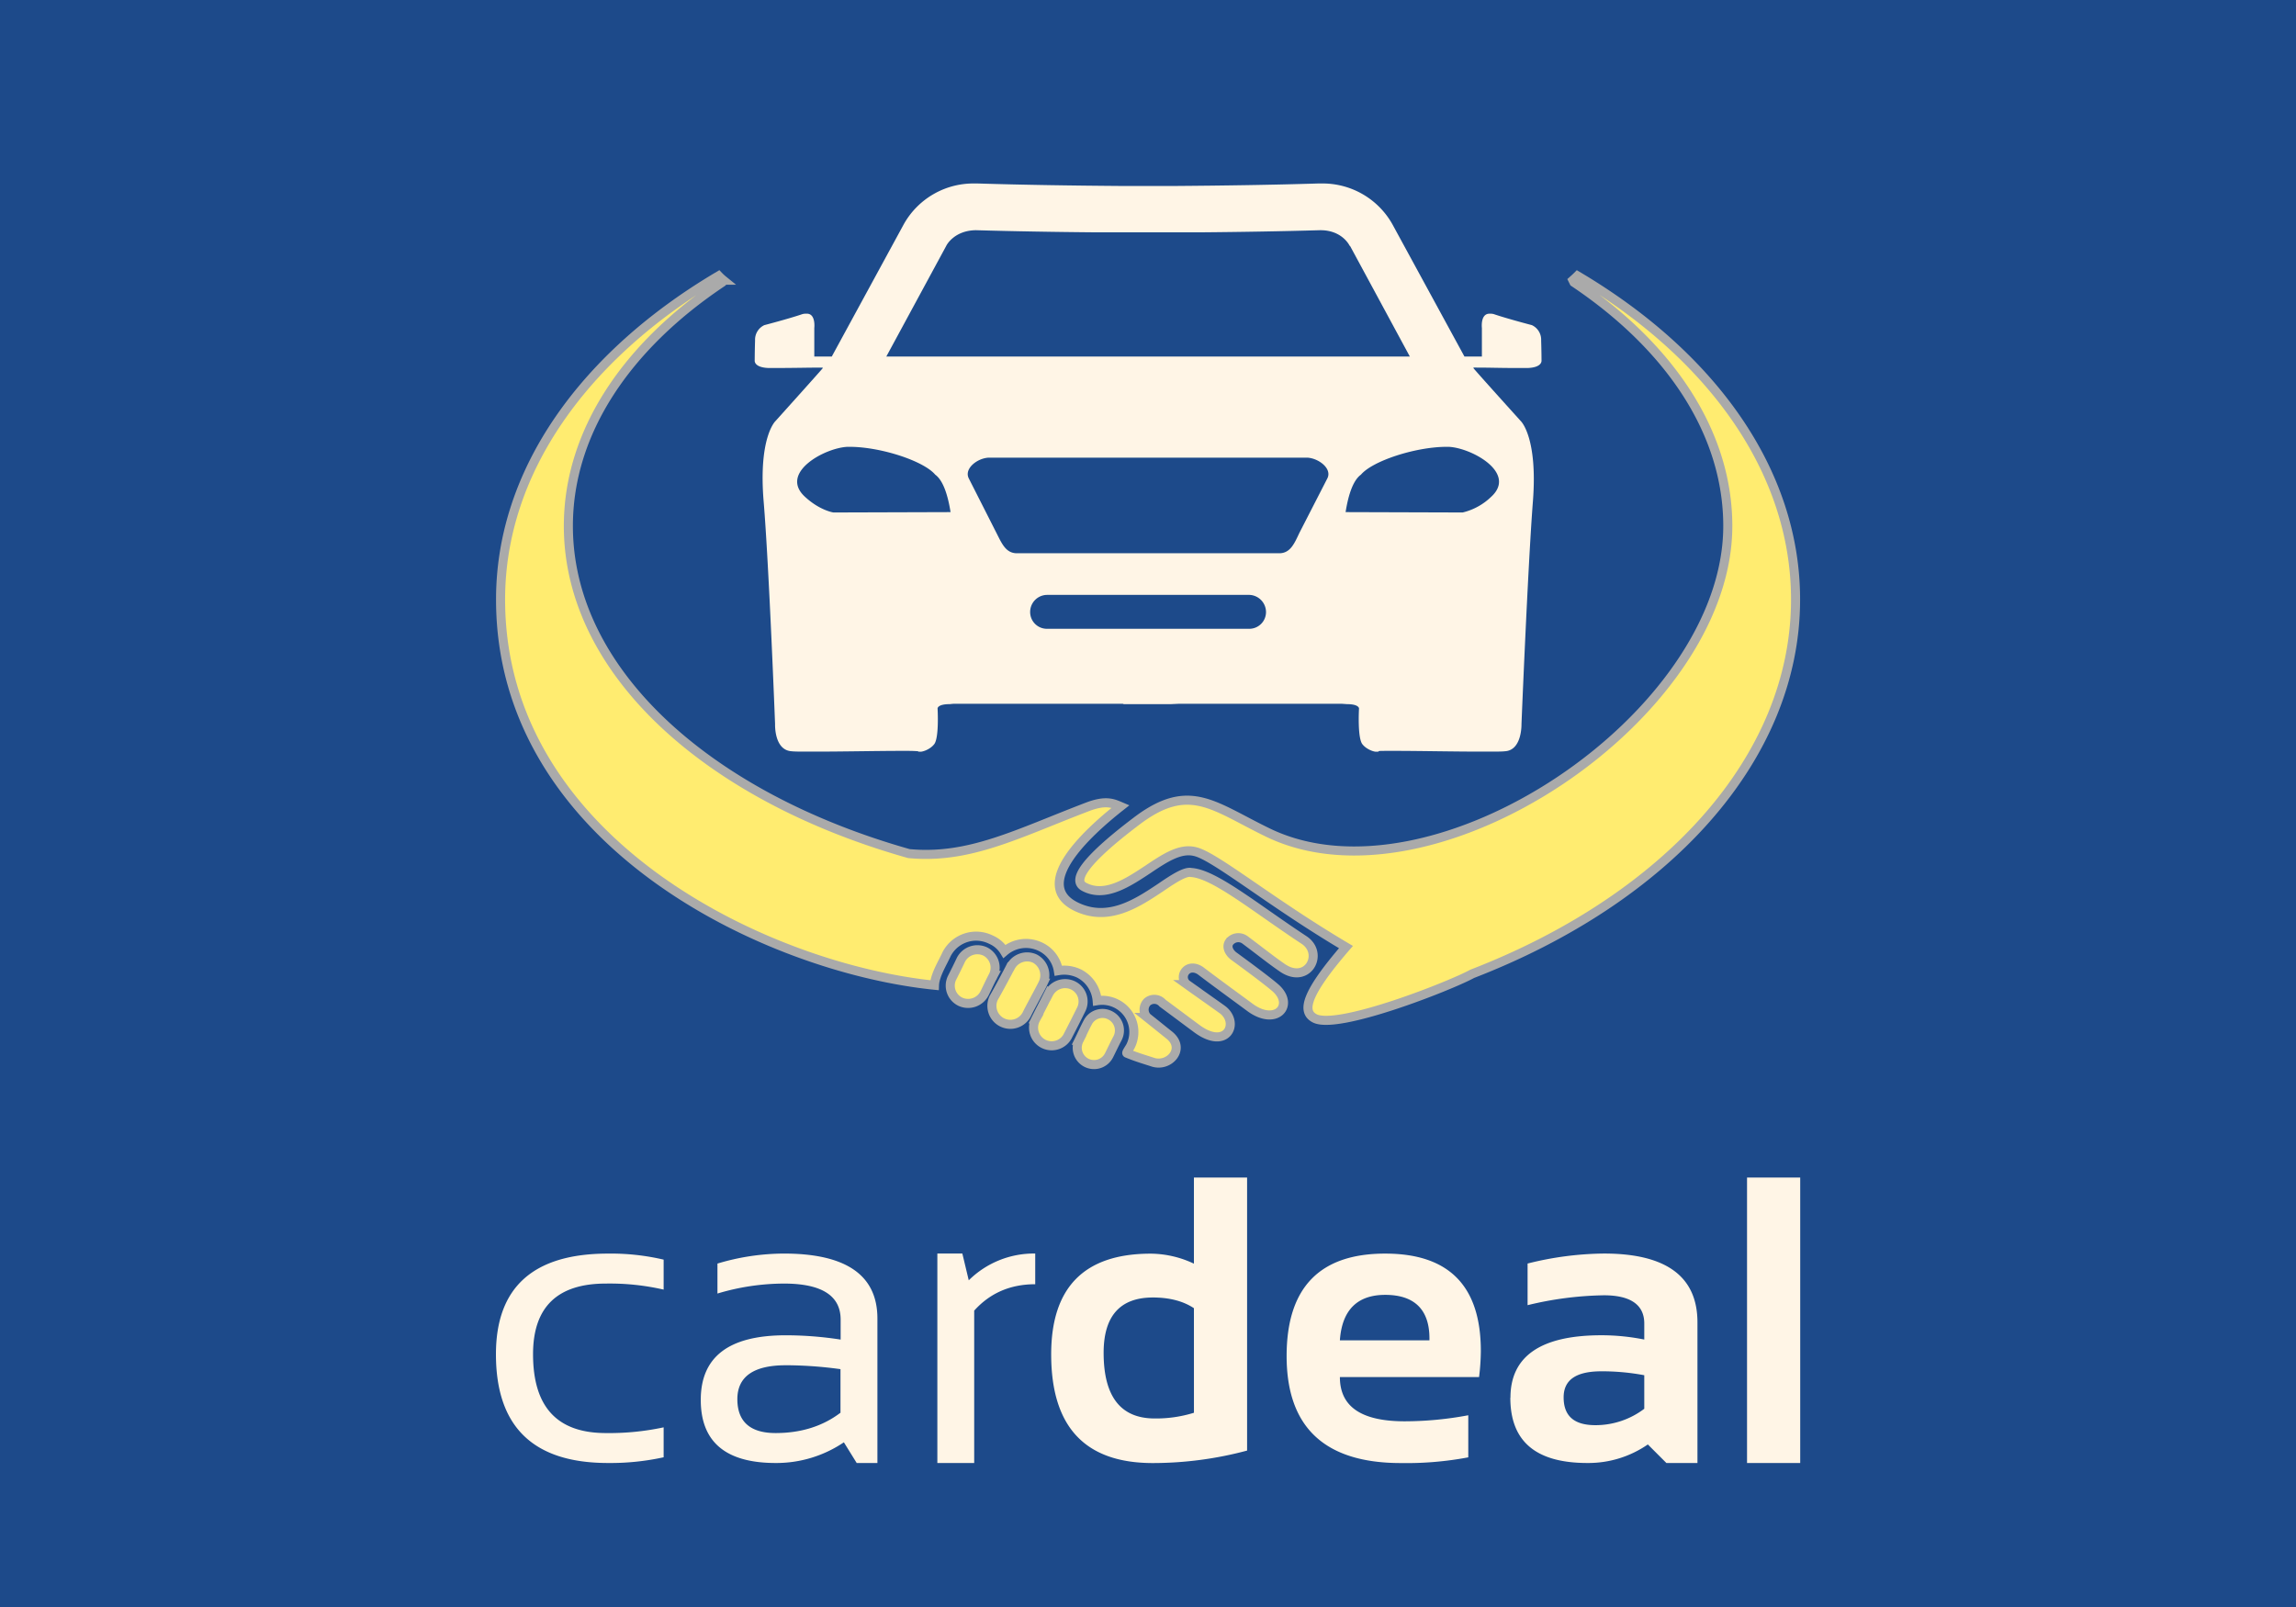 <?xml version="1.0" encoding="utf-8"?>
<svg id="master-artboard" viewBox="0 0 1400 980" version="1.1" xmlns="http://www.w3.org/2000/svg" x="0px" y="0px" style="enable-background:new 0 0 1400 980;" width="1400px" height="980px"><rect x="0" y="0" width="1400" height="980" fill="#808080" stroke="none"/><defs><style id="ee-google-fonts">@import url(https://fonts.googleapis.com/css?family=Fjalla+One:400|Roboto:100,100italic,300,300italic,400,400italic,500,500italic,700,700italic,900,900italic);</style><path id="text-path-0" d="M 778.846 213.461 A 100 18 0 0 1 988.353 213.461 A 100 18 0 0 1 778.846 213.461 Z" style="fill: none; stroke: red; stroke-width: 2;"/><path id="text-path-1" d="M 664.546 37.961 A 100 19 0 0 1 876.581 37.961 A 100 19 0 0 1 664.546 37.961" style="fill: none; stroke: red; stroke-width: 2;"/><path id="text-path-2" d="M 765.365 211.709 A 100 17 0 0 1 991.502 211.709 A 100 17 0 0 1 765.365 211.709" style="fill: none; stroke: red; stroke-width: 2;"/><path id="path-1" d="M 765.365 211.709 A 100 17 0 0 1 991.502 211.709 A 100 17 0 0 1 765.365 211.709" style="fill: none; stroke: red; stroke-width: 2;"/><style id="style-1">@import url(https://fonts.googleapis.com/css?family=Anton:400|Roboto+Slab:100,300,400,700);</style><linearGradient id="gradient-0" gradientUnits="userSpaceOnUse" x1="700" y1="0" x2="700" y2="980">
                <stop offset="0" style="stop-color: #ffffff"/>
                <stop offset="1" style="stop-color: #cccccc"/>
              </linearGradient></defs>











































<g transform="matrix(1, 0, 0, 1, 1.8189894035458565e-12, 4.547473508864641e-13)">
		<path class="st13" d="M448.4,599.9" style="fill: rgb(223, 243, 251);"/>
	</g>





















































<g transform="matrix(1, 0, 0, 1, 0, 0)"><rect id="ee-background" x="0" y="0" width="1400" height="980" style="fill: rgb(29, 74, 138); fill-opacity: 1; pointer-events: none;"/><path style="fill: rgb(63, 61, 61); fill-opacity: 1; stroke: rgb(0, 0, 0); stroke-opacity: 1; stroke-width: 0; paint-order: fill;"/><path style="fill: rgb(63, 61, 61); fill-opacity: 1; stroke: rgb(0, 0, 0); stroke-opacity: 1; stroke-width: 0; paint-order: fill;"/><path d="M 880.387 239.906" style="fill: rgb(63, 61, 61); fill-opacity: 1; stroke: rgb(0, 0, 0); stroke-opacity: 1; stroke-width: 0; paint-order: fill;"/><path d="M 864.145 229.487" style="fill: rgb(63, 61, 61); fill-opacity: 1; stroke: rgb(0, 0, 0); stroke-opacity: 1; stroke-width: 0; paint-order: fill;"/><path style="fill: rgb(63, 61, 61); fill-opacity: 1; stroke: rgb(0, 0, 0); stroke-opacity: 1; stroke-width: 0; paint-order: fill;"/><path style="fill: rgb(63, 61, 61); fill-opacity: 1; stroke: rgb(0, 0, 0); stroke-opacity: 1; stroke-width: 0; paint-order: fill;"/><path style="fill: rgb(63, 61, 61); fill-opacity: 1; stroke: rgb(0, 0, 0); stroke-opacity: 1; stroke-width: 0; paint-order: fill;"/><path style="fill: rgb(63, 61, 61); fill-opacity: 1; stroke: rgb(0, 0, 0); stroke-opacity: 1; stroke-width: 0; paint-order: fill;"/><g transform="matrix(1.96, 0, 0, 1.96, 210, 0)"><g transform="matrix(0.908, 0, 0, 0.908, 0, 194.057)"><path d="M 85.182 190.177" style="fill: rgb(11, 46, 77); fill-opacity: 1; stroke: rgb(170, 170, 170); stroke-opacity: 1; stroke-width: 1; paint-order: stroke;"/><path d="M 193.002 180.712" style="fill: rgb(11, 46, 77); fill-opacity: 1; stroke: rgb(170, 170, 170); stroke-opacity: 1; stroke-width: 1; paint-order: stroke;"/><path d="M 156.092 87.285 L 156.092 87.285" style="fill: rgb(11, 46, 77); fill-opacity: 1; stroke: rgb(170, 170, 170); stroke-opacity: 1; stroke-width: 1; paint-order: stroke;"/></g><g transform="matrix(0.94, 0, 0, 0.94, 47.145, 57.095)"><path class="cls-1" d="M262.67,109h87.64l-19.73-36.5-.23-.23s-2.36-5-9.45-5.08h-.36c-12,.35-25.74.59-39.91.71h-33.9c-14.17-.12-27.87-.36-40-.71h-.11c-7.21.12-9.69,5.08-9.69,5.08l-.12.23L177.05,109ZM207.52,51.73h-1.06a26.37,26.37,0,0,0-23.62,13.46h0L159,109h-5.79V99.56s.59-5-2.71-4.73a3.72,3.72,0,0,0-1.54.24c-4.6,1.54-12.28,3.54-12.28,3.54a5.33,5.33,0,0,0-3.07,5.08c-.12,3.9-.12,6.61-.12,6.61s-.35,2.25,4.37,2.49H142c4.14,0,9.69-.12,12.52-.12H155c.59,0,1.06,0,1.06.12s-15.71,17.59-15.71,17.59-5.67,5.32-3.9,26.58,3.78,73.69,3.78,73.69-.35,8.62,5.44,9c.94.12,2.71.12,5,.12h3.89c8.15,0,19.84-.24,26.93-.24h2.72c2,0,3.3.12,3.3.12s.24.23.59.12c.59.23,3.31-.6,4.73-2.37,1.77-2,1.18-11.93,1.18-11.93s0-1.41,4-1.41c.24,0,.83-.12,1.66-.12h55.62l.36.12h15.59l2.6-.12h54l1.65.12c4,0,4,1.41,4,1.41s-.59,9.93,1.18,11.93c1.42,1.77,4.13,2.6,4.72,2.37.36.11.59,0,.59-.12s1.18-.12,3.31-.12h2.72c7.08,0,18.77.24,26.92.24h3.9c2.25,0,4,0,5-.12,5.67-.36,5.43-9,5.43-9s2.13-52.44,3.78-73.69-4-26.58-4-26.58S371.33,113,371.33,112.79s.59-.12,1.53-.12h.95c2.6,0,6.61.12,10.16.12h5.55c4.72-.24,4.37-2.49,4.37-2.49s0-2.71-.12-6.61a5.33,5.33,0,0,0-3.07-5.08s-7.68-2-12.29-3.54a3.68,3.68,0,0,0-1.53-.24c-3.31-.23-2.72,4.73-2.72,4.73V109h-5.78L344.52,65.19h0a26.46,26.46,0,0,0-23.74-13.46h-1.06c-15.24.47-31.18.7-47.24.82h-17.6c-16.06-.12-32-.35-47.36-.82ZM230.2,199.12a5.54,5.54,0,0,1-5.55-5.55h0a5.65,5.65,0,0,1,5.55-5.67h67.08a5.71,5.71,0,0,1,5.43,5.67h0a5.54,5.54,0,0,1-5.55,5.55h-67Zm-9.92-25c-3.78,0-5.08-3.42-6.85-6.85l-9.1-17.95c-1.65-3.31,3.07-6.85,6.85-6.85H316.29c3.66.12,8.39,3.54,6.73,6.85l-9.21,17.95c-1.65,3.43-2.95,6.85-6.73,6.85h-86.8ZM329.05,160.5c.71-4.49,2.12-10.28,5.08-12.4,3.78-4.49,17.71-9.1,28-9.21h1.06c7.56.35,22.68,8.62,14.05,16.53a20.4,20.4,0,0,1-9.44,5.2ZM165,138.89h-.82c-7.56.35-22.68,8.62-14.06,16.53,4.85,4.49,9.33,5.2,9.45,5.2h0l38.74-.12c-.71-4.49-2.13-10.28-5.08-12.4-3.78-4.49-17.71-9.1-28-9.21H165ZM264.33,224h0" transform="translate(-47.85 -51.73)" style="fill: rgb(255, 245, 230); fill-rule: evenodd;"/><path class="cls-2" d="M260.67,262.18c-9.92,7.44-24.1,19.14-18.19,22.33,7,3.78,14.76-1.54,21.38-5.91,5.43-3.66,10.39-6.85,15.11-5.79,6.38,1.18,24.69,16.54,50.2,31.66-13.47,15.58-14.53,21.25-10.51,23.5,7.2,4.25,45-10.63,52.31-14.65,63.9-24.68,107-71,107-123.89,0-42.63-27.87-80.9-72.16-107.12-.47.48-1.06,1-1.53,1.42l.35.71c31.54,21.14,50.91,49.6,50.91,80.66,0,63-97.68,128.26-152.47,101.34-17.72-8.63-25.63-16.54-42.4-4.26Zm-76.18,11.34C118,254.74,71.82,213.29,71.82,165.1c0-31.06,19.25-59.52,50.9-80.66l.36-.71a16.49,16.49,0,0,1-1.54-1.42C77.25,108.53,49.38,146.8,49.38,189.43c0,80.19,88,122,143.61,127.67.12-3.3,2.6-7.2,4-10.27A11,11,0,0,1,211.65,302a9.72,9.72,0,0,1,4.49,3.9,11,11,0,0,1,11.93-1.53,10.57,10.57,0,0,1,5.91,7.91,11.43,11.43,0,0,1,6.85.94,11.08,11.08,0,0,1,6,9,10.49,10.49,0,0,1,11,15.12c-.23.47-1.41,2.12-1.18,2.24,3.43,1.42,6,2.13,8.5,2.95,5.44,1.89,11.22-4.48,5.44-9-2.36-1.89-4.84-3.9-7.21-5.79a3.68,3.68,0,0,1,0-5.08,3.58,3.58,0,0,1,5.08.36c3.66,2.71,7.44,5.55,11.1,8.26,10.28,7.8,14.65-2,8.51-6.26-3.78-2.71-7.68-5.43-11.46-8.14a3,3,0,0,1-.47-4.49c1.3-1.42,3.42-1.18,5,0,5.43,4.13,11,8.15,16.41,12.16,8.51,6.14,14.65-.82,8.39-6.49-2.83-2.48-10.87-8.39-13.94-10.63-1.53-1.18-2.48-3.07-1.41-4.61a3.73,3.73,0,0,1,5.19-.71c5.2,3.9,8.74,6.73,12.17,9.1,8.5,6,14.17-4.61,7.32-9.1-16.3-10.74-29.64-21.85-37.32-22.32-1.89-.47-5.79,2-9.92,4.84-8.15,5.44-17.72,11.81-28.58,6.26-13.7-7.2,2.83-23.26,15.12-32.95-2.48-1.06-4.85-2.12-10.63,0-23.62,9-39.33,17.48-59.41,15.59Zm59.17,56c-1.06,2-1.89,3.9-2.83,5.79a5.55,5.55,0,1,0,9.92,5c.94-1.89,1.89-3.9,2.83-5.67A5.62,5.62,0,0,0,251,327a5.48,5.48,0,0,0-7.32,2.48Zm-12.87-9.68c-1.42,2.83-2.84,5.55-4.25,8.38a6,6,0,1,0,10.74,5.32c1.42-2.72,2.84-5.55,4.25-8.39a5.9,5.9,0,0,0-2.71-8,6.08,6.08,0,0,0-8,2.72ZM218.15,311c-1.06,2.13-4.37,8.27-5.55,10.28a6.1,6.1,0,0,0,11,5.31c.95-2,4.37-8.15,5.32-10.16a6.23,6.23,0,0,0-2.72-8.15,6.16,6.16,0,0,0-8,2.72Zm-5.67,2.84a6,6,0,0,0-2.72-7.92,6.12,6.12,0,0,0-8,2.72c-.94,2-1.89,3.9-2.95,6a5.9,5.9,0,0,0,2.72,7.91,6.11,6.11,0,0,0,8-2.71c.94-1.89,1.89-4,2.95-6Z" transform="translate(-47.85 -51.73)" style="fill-rule: evenodd; fill: rgb(255, 236, 112); stroke: rgb(170, 170, 170); stroke-width: 3;"/><path class="cls-3" d="M103.35,473.35a82.38,82.38,0,0,1-18.42,1.89c-24.68,0-37.08-11.93-37.08-36,0-22.2,12.4-33.31,37.08-33.31a76.26,76.26,0,0,1,18.42,2v9.92a79.6,79.6,0,0,0-19.13-2q-24.09,0-24.09,23.38c0,17.48,8,26.1,24.09,26.1a85.93,85.93,0,0,0,19.13-1.89Zm12.29-19c0-14.29,9.33-21.38,28.11-21.38a118.37,118.37,0,0,1,18.18,1.42v-6.62c0-7.91-6.26-11.92-18.77-11.92a77,77,0,0,0-22,3.3v-9.92a77.06,77.06,0,0,1,22-3.31c20.66,0,30.94,7.21,30.94,21.5v47.83h-6.85L163,468.39a39.87,39.87,0,0,1-22.56,6.85q-24.81,0-24.8-20.9Zm28.11-11.46c-10.63,0-16,3.78-16,11.22s4.25,11.22,12.64,11.22,15.59-2.24,21.49-6.73V444.18a135.3,135.3,0,0,0-18.18-1.3Zm50.19,32.36V405.91h8.27l2.12,8.86a30.63,30.63,0,0,1,22-8.86v10.16c-8.27,0-15,2.95-20.2,8.74v50.43Z" transform="translate(-47.85 -51.73)" style="fill: rgb(255, 245, 230);"/><path class="cls-4" d="M278.85,424c-3.54-2.36-8.14-3.54-13.58-3.54-10.86,0-16.3,6.14-16.3,18.31,0,14.52,5.67,21.73,16.89,21.73a42.07,42.07,0,0,0,13-1.89Zm17.6,47.13a120.65,120.65,0,0,1-31.18,4.13c-22.44,0-33.66-11.93-33.66-36q0-33.3,32.95-33.31a34,34,0,0,1,14.29,3.31V380.76h17.6Zm45.71-65.2c21.14,0,31.65,10.75,31.65,32.25a73,73,0,0,1-.59,8.62H327.16c0,9.8,7.08,14.64,21.49,14.64a115.06,115.06,0,0,0,21-2v13.93a110.11,110.11,0,0,1-22.33,1.89c-25.15,0-37.79-11.81-37.79-35.43,0-22.56,10.87-33.9,32.6-33.9Zm-15,28.7H356.8V434c0-9.56-5-14.41-14.64-14.41-9.21,0-14.29,5-15,15Zm56.45,19c0-13.7,10-20.67,30.12-20.67a71.69,71.69,0,0,1,14.17,1.42v-5.32c0-6.14-4.49-9.33-13.35-9.33A113.28,113.28,0,0,0,389.28,423V409.22a107.2,107.2,0,0,1,25.27-3.31c20.55,0,30.95,7.56,30.95,22.8v46.53H435.22l-6.14-6.14a34.63,34.63,0,0,1-20,6.14c-17,0-25.51-7.09-25.51-21.61Zm44.29-7.44a75.8,75.8,0,0,0-14.17-1.3c-8.39,0-12.52,2.83-12.52,8.62,0,6.14,3.42,9.21,10.51,9.21a26.7,26.7,0,0,0,16.18-5.43Zm51.61-65.43v94.48h-17.6V380.76Z" transform="translate(-47.85 -51.73)" style="fill: rgb(255, 245, 230);"/><path d="M 325.837 140.884" style="fill: rgb(0, 0, 0); fill-opacity: 1; stroke: rgb(170, 170, 170); stroke-opacity: 1; stroke-width: 3; paint-order: stroke;"/><path d="M 238.42 361.434" style="fill: rgb(29, 74, 138); fill-opacity: 1; stroke: rgb(0, 0, 0); stroke-opacity: 1; stroke-width: 0; paint-order: fill;"/><path d="M 454.939 273.633" style="fill: rgb(29, 74, 138); fill-opacity: 1; stroke: rgb(0, 0, 0); stroke-opacity: 1; stroke-width: 0; paint-order: fill;"/><path d="M 154.028 71.605 L 171.929 80.13" style="fill: rgb(255, 245, 230); fill-opacity: 1; stroke: rgb(0, 0, 0); stroke-opacity: 1; stroke-width: 0; paint-order: fill;"/><path d="M 336.45 605.231" style="fill: rgb(255, 245, 230); fill-opacity: 1; stroke: rgb(0, 0, 0); stroke-opacity: 1; stroke-width: 0; paint-order: fill;"/></g></g></g></svg>